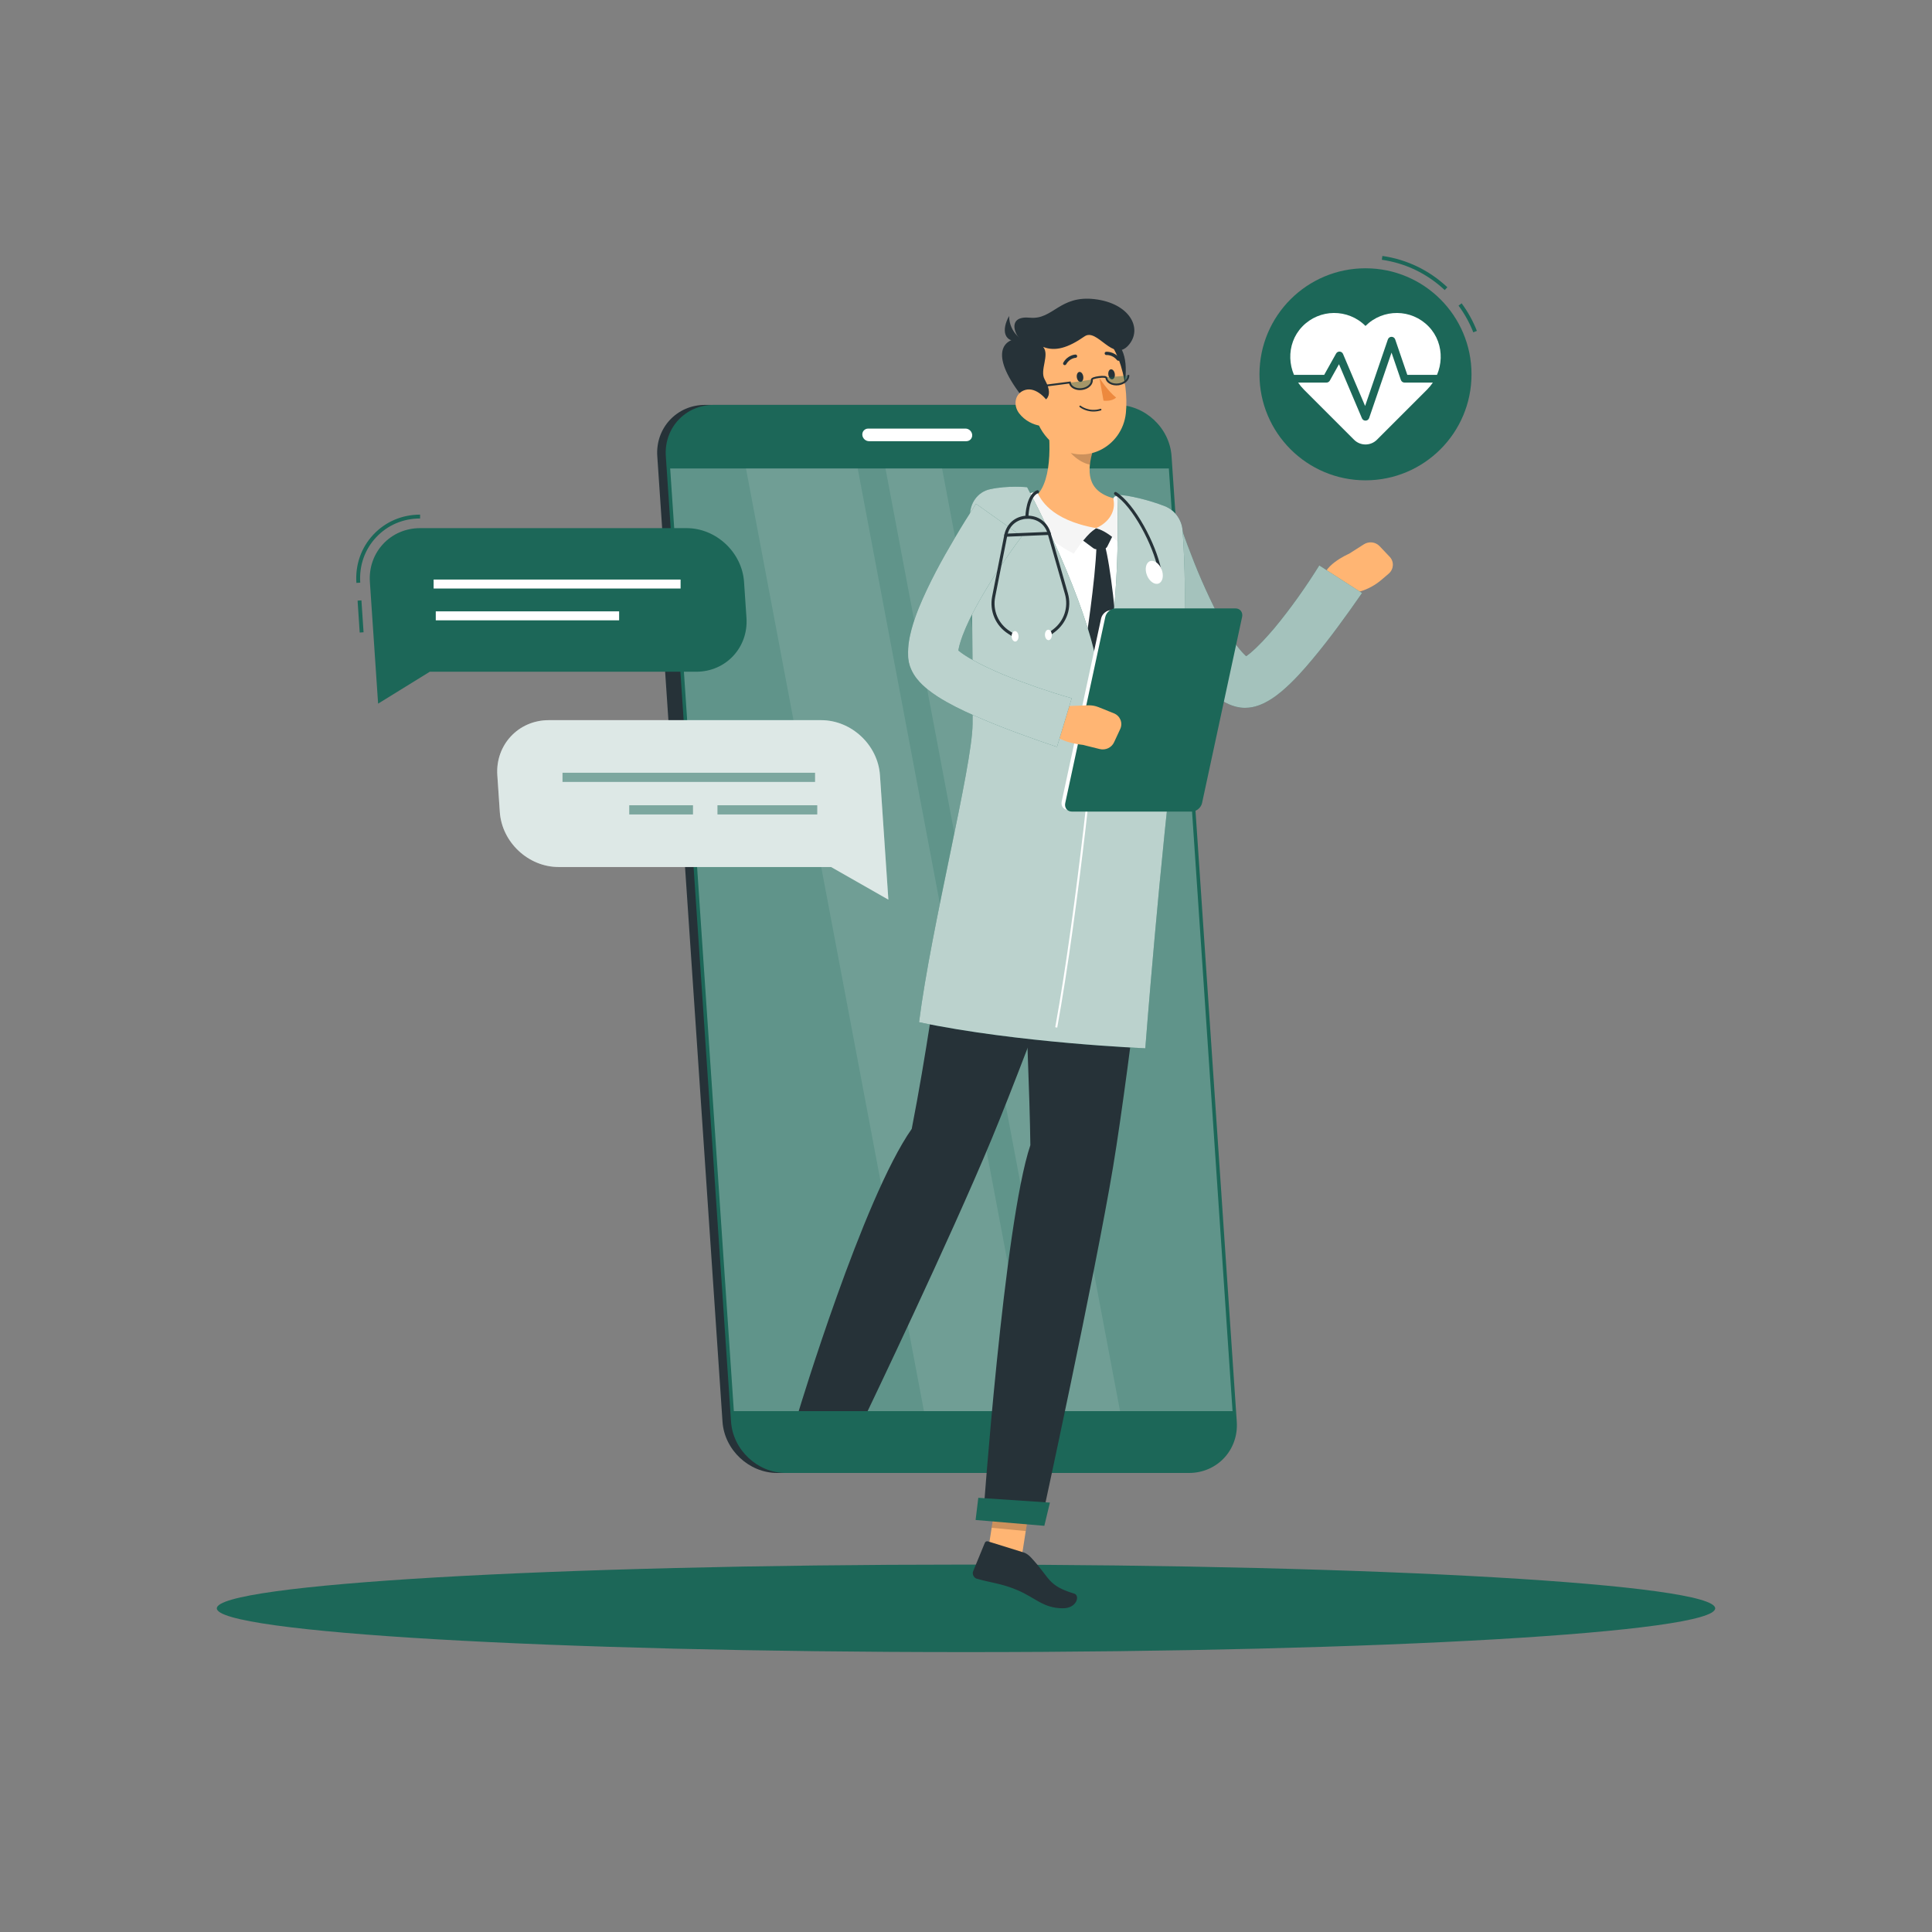 <svg width="6666" height="6666" viewBox="0 0 6666 6666" fill="none" xmlns="http://www.w3.org/2000/svg">
<rect x="0" y="0" width="6666" height="6666" fill="#808080" stroke="none"/>
<path d="M3333 5700.24C1905.39 5700.24 748.073 5632.66 748.073 5549.29C748.073 5465.91 1905.39 5398.33 3333 5398.33C4760.62 5398.33 5917.93 5465.91 5917.93 5549.29C5917.93 5632.66 4760.62 5700.24 3333 5700.24Z" fill="#1C6758"/>
<path d="M4984.66 1000.83L4993.81 991.114C4931.44 932.44 4853.94 895.097 4769.7 883.111L4767.82 896.31C4849.33 907.909 4924.31 944.052 4984.66 1000.83Z" fill="#1C6758"/>
<path d="M5083.29 1146.58L5095.72 1141.74C5082.51 1107.93 5064.8 1075.92 5043.1 1046.57L5032.38 1054.52C5053.38 1082.9 5070.51 1113.87 5083.29 1146.58Z" fill="#1C6758"/>
<path d="M4711.39 1657.25C4509.37 1657.25 4345.6 1493.48 4345.6 1291.46C4345.6 1089.44 4509.37 925.668 4711.39 925.668C4913.41 925.668 5077.18 1089.44 5077.18 1291.46C5077.18 1493.48 4913.41 1657.25 4711.39 1657.25Z" fill="#1C6758"/>
<path d="M4493.32 1126.67C4552.8 1064.97 4651.04 1064.29 4711.38 1124.63C4771.71 1064.31 4869.95 1064.97 4929.43 1126.67C4987.81 1187.23 4983.31 1284.78 4923.84 1344.27L4750.92 1517.18C4729.09 1539.03 4693.66 1539.03 4671.81 1517.18L4498.9 1344.27C4439.44 1284.79 4434.94 1187.24 4493.32 1126.67Z" fill="white"/>
<path d="M4711.39 1451.35C4711.55 1451.35 4711.71 1451.35 4711.87 1451.34C4717.38 1451.14 4722.21 1447.56 4724 1442.32L4801.22 1216.63L4833.51 1311.03C4835.36 1316.43 4840.43 1320.06 4846.12 1320.06H4975.33C4982.69 1320.06 4988.66 1314.1 4988.66 1306.72C4988.66 1299.35 4982.69 1293.39 4975.33 1293.39H4855.65L4813.83 1171.12C4811.98 1165.72 4806.92 1162.1 4801.22 1162.1C4795.51 1162.1 4790.44 1165.71 4788.6 1171.12L4710.05 1400.74L4633.83 1221.19C4631.85 1216.49 4627.37 1213.36 4622.29 1213.09C4617.17 1212.75 4612.41 1215.45 4609.93 1219.89L4568.84 1293.4H4447.45C4440.09 1293.4 4434.12 1299.36 4434.12 1306.74C4434.12 1314.11 4440.09 1320.07 4447.45 1320.07H4576.67C4581.49 1320.07 4585.94 1317.46 4588.3 1313.24L4619.93 1256.66L4699.12 1443.23C4701.21 1448.16 4706.05 1451.35 4711.39 1451.35Z" fill="#1C6758"/>
<path d="M2681.53 5082.17H4073.02C4170.21 5082.17 4244.36 5002.65 4237.79 4905.46L4012.73 1573.74C4006.16 1476.54 3921.28 1397.02 3824.08 1397.02H2432.6C2335.41 1397.02 2261.25 1476.54 2267.83 1573.74L2492.88 4905.46C2499.46 5002.65 2584.36 5082.17 2681.53 5082.17Z" fill="#263238"/>
<path d="M2373.72 2753.87H2408.83C2435.96 2753.87 2456.66 2731.67 2454.84 2704.53L2411.8 2067.46C2409.96 2040.33 2386.27 2018.12 2359.13 2018.12H2324.02C2296.89 2018.12 2276.19 2040.32 2278.01 2067.46L2321.05 2704.53C2322.89 2731.66 2346.59 2753.87 2373.72 2753.87Z" fill="#263238"/>
<path d="M4033.16 2328.89H4068.2C4090.39 2328.89 4107.31 2310.73 4105.82 2288.53L4090.27 2058.46C4088.78 2036.26 4069.4 2018.1 4047.2 2018.1H4012.16C3989.96 2018.1 3973.03 2036.26 3974.54 2058.46L3990.08 2288.53C3991.58 2310.73 4010.96 2328.89 4033.16 2328.89Z" fill="#1C6758"/>
<path d="M4060.9 2739.77H4095.94C4118.14 2739.77 4135.07 2721.61 4133.56 2699.41L4118.02 2469.35C4116.52 2447.15 4097.14 2429 4074.94 2429H4039.91C4017.71 2429 4000.78 2447.15 4002.28 2469.35L4017.83 2699.41C4019.33 2721.61 4038.72 2739.77 4060.9 2739.77Z" fill="#1C6758"/>
<path d="M2711 5082.17H4102.48C4199.67 5082.17 4273.83 5002.65 4267.25 4905.46L4042.2 1573.74C4035.64 1476.54 3950.74 1397.02 3853.55 1397.02H2462.06C2364.87 1397.02 2290.72 1476.54 2297.29 1573.74L2522.35 4905.46C2528.92 5002.65 2613.81 5082.17 2711 5082.17Z" fill="#1C6758"/>
<path opacity="0.3" d="M4252.67 4868.79L4032.97 1616.42H2312.29L2532 4868.79H4252.67Z" fill="white"/>
<path opacity="0.1" d="M3573.35 4868.79L2959.33 1616.42H2573.89L3187.91 4868.79H3573.35Z" fill="white"/>
<path opacity="0.1" d="M3864.48 4868.79L3250.45 1616.42H3055.21L3669.23 4868.79H3864.48Z" fill="white"/>
<path d="M3331.11 1478.73H2995.57C2983.58 1478.73 2974.44 1488.54 2975.25 1500.51C2976.06 1512.5 2986.53 1522.3 2998.51 1522.3H3334.05C3346.04 1522.3 3355.18 1512.5 3354.37 1500.51C3353.56 1488.54 3343.09 1478.73 3331.11 1478.73Z" fill="white"/>
<path d="M3400.97 5402.74L3518.62 5414.04L3561.03 5142.65L3443.38 5131.35L3400.97 5402.74Z" fill="#FFB573"/>
<path d="M3532.01 5356.54L3408.91 5318.22C3404.3 5316.78 3399.74 5318.88 3397.94 5323.28L3357.73 5421.12C3353.56 5431.27 3359.69 5444.02 3370.36 5447.14C3414.9 5460.17 3457.22 5463.64 3510.93 5486.68C3573.75 5513.62 3600.09 5549.05 3667.58 5549.05C3716.04 5549.05 3726.91 5504.69 3706.47 5498.49C3613.47 5470.25 3625.37 5447.04 3557.59 5374.18C3550.22 5366.26 3541.74 5359.57 3532.01 5356.54Z" fill="#263238"/>
<path opacity="0.2" d="M3561 5142.73L3539.17 5282.62L3421.46 5271.31L3443.3 5131.42L3561 5142.73Z" fill="black"/>
<path d="M3475.92 1714.44C3630.18 1696.3 3783.62 1708.51 3937.61 1738.37C3989.82 1748.49 4030.41 1791.51 4036.41 1844.55C4053.12 1991.99 4072.14 2322.49 3997.77 2815.45C3997.76 2815.5 3367.45 2762.39 3367.45 2762.39C3366.14 2672.89 3429.8 2265.39 3377.2 1842.32C3369.29 1778.62 3413.05 1721.83 3475.92 1714.44Z" fill="white"/>
<path d="M3843 1840.82L3820.41 1886C3818.14 1890.52 3813.62 1893.48 3808.58 1893.73L3784.21 1894.98C3779.85 1895.21 3775.54 1893.9 3772.04 1891.29L3729.99 1860L3781.93 1822.23L3843 1840.82Z" fill="#263238"/>
<path d="M3783.3 1882.15C3801.48 1875.37 3811.75 1879.84 3811.75 1879.84C3831.65 1949.81 3853.42 2150.73 3855.59 2239.56C3795.36 2415.04 3775.68 2432.84 3775.68 2432.84L3745.07 2221.57C3745.07 2221.57 3779.33 2005.63 3783.3 1882.15Z" fill="#263238"/>
<path d="M3609.36 1410.46C3623.75 1497.38 3635.97 1656.29 3573.7 1712.42C3619.35 1760.36 3679.22 1815.94 3781.88 1822.22C3884.53 1828.5 3868.68 1757.4 3842.66 1719.41C3746.84 1693.88 3751.47 1622.38 3770.28 1555.63L3609.36 1410.46Z" fill="#FFB573"/>
<path d="M3547.46 1704.75C3555.52 1701.11 3564.24 1698.74 3570.1 1697.39C3573.99 1696.46 3578.03 1698.04 3580 1701.5C3589.96 1718.35 3620.12 1793.37 3781.91 1822.23C3755.33 1837.92 3719.92 1886.8 3704.64 1910.16C3656.13 1884.99 3529.87 1809.63 3541.94 1712.19C3542.46 1708.99 3544.42 1706.08 3547.46 1704.75Z" fill="#F5F5F5"/>
<path d="M3841.78 1723.37C3840.44 1716.72 3846.14 1710.92 3852.71 1712.18C3859.42 1713.44 3866.07 1715.59 3869.24 1716.66C3870.53 1717.08 3871.52 1717.78 3872.65 1718.63C3885.04 1730.09 3952.63 1827.62 3889.39 1906.58C3875.31 1885.17 3830.06 1836.43 3781.94 1822.23C3827.43 1801.63 3849.9 1763.45 3841.78 1723.37Z" fill="#F5F5F5"/>
<path opacity="0.2" d="M3674.97 1469.69L3770.21 1555.55C3765.7 1571.35 3762.09 1587.4 3760.49 1603.04C3723.79 1596.76 3674.34 1555 3671.58 1516.33C3670.21 1497.04 3671.57 1478.57 3674.97 1469.69Z" fill="black"/>
<path d="M3802.17 1147.74C3884.24 1179.82 3889.67 1247.33 3881.55 1321.18C3873.43 1395.02 3793.89 1346.08 3776.06 1300.06C3758.25 1254.05 3688.43 1103.28 3802.17 1147.74Z" fill="#263238"/>
<path d="M3540.22 1294.78C3563.02 1410.9 3570.52 1479.88 3637.02 1533.34C3737.05 1613.77 3872.73 1544.25 3884.68 1424.46C3895.44 1316.64 3856.35 1144.86 3736.83 1111.01C3619.08 1077.67 3517.42 1178.67 3540.22 1294.78Z" fill="#FFB573"/>
<path d="M3544.99 1390.97C3642.76 1396.15 3622.03 1340.6 3604.26 1308.75C3586.48 1276.9 3622.77 1224.32 3599.07 1196.91C3641.29 1213.69 3685.62 1199.87 3742.01 1160.62C3785.78 1130.15 3840.52 1252.14 3893.85 1190.99C3944.22 1133.22 3897.43 1046.18 3776.45 1032.11C3655.48 1018.06 3633.4 1103.81 3553.89 1096.17C3474.37 1088.54 3502.04 1153.94 3517.6 1167.27C3450.94 1171.74 3414.63 1235.44 3544.99 1390.97Z" fill="#263238"/>
<path d="M3532.41 1175.43C3532.41 1175.43 3482.41 1151.36 3481.68 1090.25C3455.75 1136.55 3458.64 1189.07 3532.41 1175.43Z" fill="#263238"/>
<path d="M3786.28 1418.83C3750.23 1424.6 3726.32 1405.34 3725.23 1404.42C3724.02 1403.42 3723.83 1401.66 3724.79 1400.47C3725.75 1399.29 3727.52 1399.14 3728.74 1400.13C3729.02 1400.35 3756.88 1422.68 3796.6 1410.66C3798.08 1410.22 3799.65 1411.05 3800.14 1412.54C3800.62 1414.02 3799.82 1415.58 3798.36 1416.03C3794.18 1417.3 3790.16 1418.2 3786.28 1418.83Z" fill="#263238"/>
<path d="M3516.52 1426.27C3536.06 1451.67 3565.26 1465.93 3591.1 1469.25C3629.96 1474.23 3642.81 1438.08 3626.51 1404.34C3611.81 1373.97 3573.9 1334.77 3537.54 1345.35C3501.72 1355.76 3494.16 1397.23 3516.52 1426.27Z" fill="#FFB573"/>
<path d="M3555.07 3951.17C3550.43 3603.04 3505.97 2774.06 3505.97 2774.06L3997.38 2815.47C3997.38 2815.47 3899.64 3669.91 3840.63 4025.03C3779.32 4394.27 3591.18 5259.02 3591.18 5259.02L3391.69 5242.04C3391.69 5242.04 3464.27 4220.33 3555.07 3951.17Z" fill="#263238"/>
<path d="M3603.27 5264.53L3366.12 5244.45L3375.44 5167.87L3622.5 5184.43L3603.27 5264.53Z" fill="#1C6758"/>
<path d="M3715.32 1301.72C3716.6 1311.24 3722.63 1318.4 3728.79 1317.71C3734.95 1317.02 3738.91 1308.75 3737.63 1299.23C3736.35 1289.71 3730.32 1282.55 3724.16 1283.25C3718 1283.93 3714.04 1292.2 3715.32 1301.72Z" fill="#263238"/>
<path d="M3824.12 1292.71C3825.4 1302.23 3831.43 1309.39 3837.59 1308.7C3843.75 1308 3847.71 1299.74 3846.43 1290.22C3845.15 1280.7 3839.12 1273.54 3832.96 1274.23C3826.8 1274.91 3822.84 1283.19 3824.12 1292.71Z" fill="#263238"/>
<path d="M3793.44 1304.43C3793.44 1304.43 3823.27 1350.4 3850.84 1371.58C3836.71 1386.45 3807.42 1382.34 3807.42 1382.34L3793.44 1304.43Z" fill="#ED893E"/>
<path opacity="0.4" d="M3893.24 1295.62C3895.18 1310.79 3879.61 1323.49 3858.65 1326.19C3837.7 1328.88 3817.94 1317.16 3815.98 1301.99" fill="#1C6758"/>
<path opacity="0.4" d="M3766.97 1309.75C3769.84 1324.79 3755.04 1338.4 3734.28 1342.35C3713.52 1346.29 3693.1 1335.79 3690.23 1320.75" fill="#1C6758"/>
<path d="M3726.03 1346.03C3728.39 1346.03 3730.79 1345.87 3733.2 1345.57C3744 1344.19 3753.8 1339.79 3760.78 1333.21C3768.05 1326.37 3771.46 1317.99 3770.38 1309.6C3771.26 1308.9 3778.81 1305.92 3791.78 1304.24C3804.83 1302.56 3812.91 1303.52 3814.29 1304.72C3816.15 1320.91 3836.39 1332.19 3859.04 1329.39C3869.85 1328 3879.64 1323.6 3886.64 1317.03C3893.9 1310.19 3897.32 1301.8 3896.24 1293.42L3889.87 1294.23C3890.68 1300.54 3887.96 1306.96 3882.23 1312.35C3876.21 1318 3867.68 1321.79 3858.22 1323C3839.12 1325.52 3822.05 1316.59 3820.33 1303.19C3819.38 1295.79 3803.86 1296.23 3791.04 1297.87C3778.18 1299.52 3763.05 1303.04 3764.01 1310.43C3764.82 1316.74 3762.1 1323.16 3756.39 1328.55C3750.37 1334.2 3741.84 1337.99 3732.37 1339.2C3722.92 1340.44 3713.7 1338.91 3706.44 1334.97C3699.54 1331.21 3695.28 1325.68 3694.48 1319.39L3694.07 1316.2L3529.47 1337.36L3530.29 1343.75L3688.74 1323.37C3690.63 1330.41 3695.72 1336.47 3703.38 1340.63C3709.94 1344.16 3717.79 1346.03 3726.03 1346.03Z" fill="#263238"/>
<path d="M3673.53 1259.9C3672.6 1259.87 3671.66 1259.62 3670.78 1259.11C3668.09 1257.53 3667.14 1254.07 3668.66 1251.41C3683.82 1224.68 3709.54 1223.33 3710.62 1223.29C3713.7 1223.16 3716.35 1225.58 3716.55 1228.69C3716.75 1231.78 3714.43 1234.4 3711.36 1234.53C3710.52 1234.57 3690.49 1235.84 3678.39 1257.17C3677.37 1258.97 3675.47 1259.94 3673.53 1259.9Z" fill="#263238"/>
<path d="M3859.28 1244.84C3857.48 1245 3855.63 1244.28 3854.38 1242.76C3838.48 1223.38 3818.49 1224.93 3817.65 1225C3814.59 1225.26 3811.82 1223 3811.46 1219.92C3811.1 1216.84 3813.26 1214.11 3816.31 1213.8C3817.42 1213.72 3843.02 1211.44 3862.92 1235.72C3864.91 1238.14 3864.62 1241.68 3862.26 1243.62C3861.38 1244.34 3860.34 1244.73 3859.28 1244.84Z" fill="#263238"/>
<path d="M3145.74 3895.04C3247.74 3370.88 3270.58 2960.89 3367.46 2762.39L3843.5 2815.45C3843.5 2815.45 3559.87 3596.61 3421.46 3929.98C3277.58 4276.61 2993.58 4868.79 2993.58 4868.79H2755.8C2755.8 4868.79 2977.76 4133.8 3145.74 3895.04Z" fill="#263238"/>
<path d="M4654.7 1910.58L4705.81 1878.04C4723.14 1867 4746.05 1869.67 4759.95 1884.32L4794.85 1921.13C4810.76 1937.9 4809.19 1964.19 4791.36 1979.39L4766.39 2000.68C4744.75 2019.14 4719.46 2032.84 4692.18 2040.89L4616.86 2063.1L4567.44 2010.05C4552.81 1954.12 4654.7 1910.58 4654.7 1910.58Z" fill="#FFB573"/>
<path d="M3893.04 1885.72C3911.69 1931.31 3929.98 1973.67 3949.89 2017.05C3969.75 2060.07 3989.99 2103.06 4012.19 2145.64C4034.3 2188.29 4058.18 2230.46 4085.09 2272.8C4098.7 2293.93 4113.24 2315.02 4129.94 2336.15C4146.87 2357.26 4165.27 2378.54 4191.3 2399.75C4204.5 2410.27 4219.85 2421 4240.55 2430.1C4246.06 2432.33 4251.31 2434.48 4257.48 2436.29L4266.77 2438.86C4270.2 2439.74 4276.29 2440.81 4280.99 2441.41C4300.66 2443.66 4316.64 2441.08 4329.58 2437.84C4355.3 2430.89 4370.9 2421.26 4385.36 2412.48C4399.52 2403.49 4411.13 2394.45 4422.01 2385.4C4464.58 2349.18 4496.51 2312.44 4527.96 2275.05C4559.05 2237.78 4588.36 2200.29 4616.45 2162.1C4644.8 2123.8 4671.73 2086.27 4699.4 2046.06L4551.97 1950.91C4505.79 2025.12 4452.98 2099.67 4397.9 2166.22C4370.18 2198.97 4340.7 2231.08 4312.93 2254.07C4306.13 2259.65 4299.47 2264.59 4294.17 2267.83C4289.19 2271.12 4284.27 2272.51 4287.68 2271.24C4289.49 2270.73 4293.91 2269.59 4302.16 2270.47C4304.02 2270.55 4307.25 2271.33 4307.89 2271.47C4308.24 2271.48 4308.58 2271.55 4308.9 2271.67C4309.54 2271.92 4309.54 2271.72 4309.69 2271.88C4309.41 2271.6 4305.57 2269.36 4301 2265.39C4291.55 2257.37 4279.49 2243.86 4268.19 2228.82C4256.75 2213.65 4245.51 2196.67 4234.67 2178.94C4212.86 2143.41 4193.21 2104.58 4174.38 2065.03C4155.72 2025.34 4137.77 1984.76 4121.38 1943.41C4105.08 1902.37 4088.79 1859.61 4075.39 1819.14L3893.04 1885.72Z" fill="#1C6758"/>
<g opacity="0.6">
<path d="M3893.04 1885.72C3911.69 1931.31 3929.98 1973.67 3949.89 2017.05C3969.75 2060.07 3989.99 2103.06 4012.19 2145.64C4034.3 2188.29 4058.18 2230.46 4085.09 2272.8C4098.7 2293.93 4113.24 2315.02 4129.94 2336.15C4146.87 2357.26 4165.27 2378.54 4191.3 2399.75C4204.5 2410.27 4219.85 2421 4240.55 2430.1C4246.06 2432.33 4251.31 2434.48 4257.48 2436.29L4266.77 2438.86C4270.2 2439.74 4276.29 2440.81 4280.99 2441.41C4300.66 2443.66 4316.64 2441.08 4329.58 2437.84C4355.3 2430.89 4370.9 2421.26 4385.36 2412.48C4399.52 2403.49 4411.13 2394.45 4422.01 2385.4C4464.58 2349.18 4496.51 2312.44 4527.96 2275.05C4559.05 2237.78 4588.36 2200.29 4616.45 2162.1C4644.8 2123.8 4671.73 2086.27 4699.4 2046.06L4551.97 1950.91C4505.79 2025.12 4452.98 2099.67 4397.9 2166.22C4370.18 2198.97 4340.7 2231.08 4312.93 2254.07C4306.13 2259.65 4299.47 2264.59 4294.17 2267.83C4289.19 2271.12 4284.27 2272.51 4287.68 2271.24C4289.49 2270.73 4293.91 2269.59 4302.16 2270.47C4304.02 2270.55 4307.25 2271.33 4307.89 2271.47C4308.24 2271.48 4308.58 2271.55 4308.9 2271.67C4309.54 2271.92 4309.54 2271.72 4309.69 2271.88C4309.41 2271.6 4305.57 2269.36 4301 2265.39C4291.55 2257.37 4279.49 2243.86 4268.19 2228.82C4256.75 2213.65 4245.51 2196.67 4234.67 2178.94C4212.86 2143.41 4193.21 2104.58 4174.38 2065.03C4155.72 2025.34 4137.77 1984.76 4121.38 1943.41C4105.08 1902.37 4088.79 1859.61 4075.39 1819.14L3893.04 1885.72Z" fill="white"/>
</g>
<path d="M3543.9 1681.08C3593.91 1773.81 3771.89 2129.97 3793.44 2349.39C3872.27 2149.94 3855.02 1707.07 3855.02 1707.07C3893.77 1708.1 3964.83 1725.31 4018.67 1746.41C4053.52 1760.08 4077.46 1793.29 4080.27 1830.48C4088.45 1938.65 4099.79 2196.17 4058.65 2516.73C4003.37 2947.34 3951.58 3616.92 3951.58 3616.92C3951.58 3616.92 3510.97 3598.57 3171.06 3526.86C3212.55 3197.75 3354.41 2646.05 3355.69 2498.28C3357.33 2308.17 3352.92 1936.45 3346.89 1781.3C3345.11 1735.39 3376.09 1696.15 3420.49 1687.04C3481.48 1674.53 3543.9 1681.08 3543.9 1681.08Z" fill="#1C6758"/>
<path opacity="0.7" d="M3543.9 1681.08C3593.91 1773.81 3771.89 2129.97 3793.44 2349.39C3872.27 2149.94 3855.02 1707.07 3855.02 1707.07C3893.77 1708.09 3964.83 1725.31 4018.67 1746.41C4053.52 1760.08 4077.46 1793.29 4080.27 1830.48C4088.45 1938.65 4099.79 2196.17 4058.65 2516.73C4003.37 2947.34 3951.58 3616.92 3951.58 3616.92C3951.58 3616.92 3510.97 3598.57 3171.06 3526.86C3212.55 3197.75 3354.41 2646.05 3355.69 2498.28C3357.33 2308.13 3352.92 1936.29 3346.89 1781.21C3345.17 1736.92 3373.62 1697.32 3416.31 1687.94C3478.59 1674.23 3543.9 1681.08 3543.9 1681.08Z" fill="white"/>
<path d="M3647.78 3545.51C3724.28 3123.34 3785.01 2503.82 3789.95 2429.24L3783.03 2428.77C3778.09 2503.3 3717.4 3122.37 3640.95 3544.28L3647.78 3545.51Z" fill="white"/>
<path d="M3685.95 2794.44H4092.22C4108.16 2794.44 4124.01 2781.4 4127.44 2765.46L4263.37 2133.93C4266.8 2117.99 4256.57 2104.95 4240.63 2104.95H3834.36C3818.42 2104.95 3802.57 2117.99 3799.14 2133.93L3663.21 2765.46C3659.78 2781.4 3670.02 2794.44 3685.95 2794.44Z" fill="white"/>
<path d="M3698.56 2800.23H4111.64C4127.85 2800.23 4143.97 2786.96 4147.45 2770.75L4285.66 2128.63C4289.16 2112.42 4278.75 2099.15 4262.53 2099.15H3849.46C3833.24 2099.15 3817.12 2112.42 3813.65 2128.63L3675.43 2770.75C3671.94 2786.96 3682.35 2800.23 3698.56 2800.23Z" fill="#1C6758"/>
<path d="M3651.19 2437.38L3754.01 2433.54C3766.38 2433.08 3778.71 2435.22 3790.21 2439.85L3843.28 2461.17C3865.01 2469.9 3874.88 2494.31 3865.15 2515.28L3843.79 2561.29C3835.28 2579.61 3814.42 2589.42 3794.47 2584.49L3735.64 2569.92C3735.64 2569.92 3625.2 2561.09 3621.25 2503.43L3651.19 2437.38Z" fill="#FFB573"/>
<path d="M3367.41 1738.19C3341.89 1777.59 3318.67 1814.75 3295.63 1853.91C3272.67 1892.7 3250.17 1931.95 3228.95 1972.51C3207.85 2013.21 3187.58 2054.83 3169.34 2099.64C3160.38 2122.25 3151.98 2145.7 3145.02 2171.53C3138.38 2197.65 3131.93 2225.31 3133.28 2263.15L3133.41 2266.63L3133.49 2268.36C3133.49 2268.77 3133.54 2269.56 3133.7 2270.99C3134.22 2275.8 3134.97 2280.64 3135.9 2285.37C3136.91 2289.61 3138.09 2293.84 3139.39 2298C3140.71 2302.12 3142.13 2305.37 3143.65 2309.05C3149.66 2322.65 3156.7 2333.27 3163.09 2341.33C3176.31 2358.15 3188.43 2368.42 3200.08 2378.17C3223.32 2396.87 3245 2410.02 3266.53 2422.28C3309.43 2446.3 3351.43 2465.02 3393.53 2482.78C3435.46 2500.67 3477.39 2516.92 3519.5 2532.28C3561.77 2547.97 3603.11 2562.38 3646.9 2577.08L3697.67 2409.11C3658.2 2398.13 3616.93 2384.75 3577.12 2371.16C3537.19 2357.15 3497.68 2342.35 3459.27 2326.5C3421.13 2310.36 3383.69 2292.88 3350.69 2274.03C3334.4 2264.71 3319.02 2254.65 3308.4 2245.87C3303.31 2241.75 3299.17 2237.27 3299.17 2236.74C3298.75 2236.3 3300.15 2237.48 3301.74 2241.15C3302.3 2242.28 3302.48 2243.08 3303.04 2244.59C3303.63 2246.12 3304.06 2247.73 3304.34 2249.35C3304.88 2251.39 3305.23 2253.52 3305.36 2255.64C3305.4 2256.4 3305.42 2256.49 3305.43 2256.23L3305.47 2255.93L3305.54 2255.33C3305.46 2249.53 3307.88 2233.95 3312.76 2218.19C3317.56 2202.07 3324.22 2184.55 3331.78 2166.85C3347.11 2131.24 3366.21 2094.99 3386.96 2059.26C3407.77 2023.49 3429.82 1987.81 3453.19 1952.82C3476.49 1918.18 3501.2 1882.53 3525.65 1850.56L3367.41 1738.19Z" fill="#1C6758"/>
<g opacity="0.7">
<path d="M3367.41 1738.19C3341.89 1777.59 3318.67 1814.75 3295.63 1853.91C3272.67 1892.7 3250.17 1931.95 3228.95 1972.51C3207.85 2013.21 3187.58 2054.83 3169.34 2099.64C3160.38 2122.25 3151.98 2145.7 3145.02 2171.53C3138.38 2197.65 3131.93 2225.31 3133.28 2263.15L3133.41 2266.63L3133.49 2268.36C3133.49 2268.77 3133.54 2269.56 3133.7 2270.99C3134.22 2275.8 3134.97 2280.64 3135.9 2285.37C3136.91 2289.61 3138.09 2293.84 3139.39 2298C3140.71 2302.12 3142.13 2305.37 3143.65 2309.05C3149.66 2322.65 3156.7 2333.27 3163.09 2341.33C3176.31 2358.15 3188.43 2368.42 3200.08 2378.17C3223.32 2396.87 3245 2410.02 3266.53 2422.28C3309.43 2446.3 3351.43 2465.02 3393.53 2482.78C3435.46 2500.67 3477.39 2516.92 3519.5 2532.28C3561.77 2547.97 3603.11 2562.38 3646.9 2577.08L3697.67 2409.11C3658.2 2398.13 3616.93 2384.75 3577.12 2371.16C3537.19 2357.15 3497.68 2342.35 3459.27 2326.5C3421.13 2310.36 3383.69 2292.88 3350.69 2274.03C3334.4 2264.71 3319.02 2254.65 3308.4 2245.87C3303.31 2241.75 3299.17 2237.27 3299.17 2236.74C3298.75 2236.3 3300.15 2237.48 3301.74 2241.15C3302.3 2242.28 3302.48 2243.08 3303.04 2244.59C3303.63 2246.12 3304.06 2247.73 3304.34 2249.35C3304.88 2251.39 3305.23 2253.52 3305.36 2255.64C3305.4 2256.4 3305.42 2256.49 3305.43 2256.23L3305.47 2255.93L3305.54 2255.33C3305.46 2249.53 3307.88 2233.95 3312.76 2218.19C3317.56 2202.07 3324.22 2184.55 3331.78 2166.85C3347.11 2131.24 3366.21 2094.99 3386.96 2059.26C3407.77 2023.49 3429.82 1987.81 3453.19 1952.82C3476.49 1918.18 3501.2 1882.53 3525.65 1850.56L3367.41 1738.19Z" fill="white"/>
</g>
<path d="M3502.3 2200.78C3504.05 2200.78 3505.77 2199.93 3506.77 2198.33C3508.34 2195.86 3507.61 2192.58 3505.14 2191.02L3484.31 2177.78C3444.4 2152.43 3424.54 2106.04 3433.68 2059.67L3475.53 1847.63C3483.61 1806.7 3516.89 1790.9 3542.94 1789.81C3569.06 1788.73 3603.48 1801.69 3614.95 1841.79L3674.33 2049.62C3687.31 2095.07 3671.38 2142.93 3633.73 2171.54L3614.08 2186.47C3611.76 2188.25 3611.31 2191.57 3613.07 2193.9C3614.83 2196.23 3618.13 2196.67 3620.48 2194.91L3640.13 2179.98C3681.27 2148.71 3698.7 2096.4 3684.49 2046.72L3625.1 1838.88C3614.28 1801.01 3581.74 1777.86 3542.49 1779.24C3503.13 1780.89 3472.76 1806.93 3465.15 1845.56L3423.3 2057.61C3413.3 2108.31 3435.02 2158.98 3478.63 2186.72L3499.46 2199.95C3500.36 2200.53 3501.33 2200.78 3502.3 2200.78Z" fill="#263238"/>
<path d="M3470.35 1851.88C3470.43 1851.88 3470.49 1851.88 3470.57 1851.88L3620.27 1845.62C3623.18 1845.5 3625.45 1843.03 3625.33 1840.11C3625.21 1837.19 3622.65 1835.28 3619.83 1835.04L3470.13 1841.31C3467.21 1841.43 3464.95 1843.9 3465.07 1846.82C3465.19 1849.65 3467.52 1851.88 3470.35 1851.88Z" fill="#263238"/>
<path d="M3543.1 1789.8C3545.97 1789.8 3548.32 1787.52 3548.38 1784.64C3549 1758.57 3556.72 1711.72 3581.67 1701.5C3584.37 1700.39 3585.67 1697.3 3584.56 1694.59C3583.45 1691.89 3580.36 1690.59 3577.66 1691.7C3540.7 1706.86 3537.98 1776.48 3537.79 1784.37C3537.73 1787.3 3540.03 1789.72 3542.95 1789.78C3543.01 1789.8 3543.06 1789.8 3543.1 1789.8Z" fill="#263238"/>
<path d="M4001.07 1970.98C4001.41 1970.98 4001.76 1970.95 4002.12 1970.87C4004.99 1970.3 4006.84 1967.51 4006.27 1964.64C3988.72 1877.05 3915.9 1738.69 3851.79 1698.26C3849.3 1696.72 3846.04 1697.44 3844.5 1699.91C3842.94 1702.39 3843.67 1705.66 3846.15 1707.22C3908.13 1746.32 3978.76 1881.16 3995.89 1966.74C3996.4 1969.24 3998.6 1970.98 4001.07 1970.98Z" fill="#263238"/>
<path d="M3957.3 1984.76C3965.62 2005.97 3983.71 2018.72 3997.71 2013.23C4011.69 2007.73 4016.29 1986.08 4007.96 1964.87C3999.64 1943.66 3981.55 1930.91 3967.55 1936.41C3953.55 1941.91 3948.97 1963.56 3957.3 1984.76Z" fill="white"/>
<path d="M3605.4 2191.19C3605.81 2201.15 3611.48 2209.01 3618.05 2208.74C3624.63 2208.47 3629.61 2200.17 3629.2 2190.21C3628.79 2180.25 3623.12 2172.4 3616.55 2172.66C3609.97 2172.93 3604.97 2181.24 3605.4 2191.19Z" fill="white"/>
<path d="M3490.41 2195.99C3490.83 2205.95 3496.49 2213.8 3503.06 2213.54C3509.64 2213.26 3514.62 2204.97 3514.21 2195.01C3513.8 2185.05 3508.13 2177.2 3501.56 2177.46C3494.99 2177.73 3490 2186.03 3490.41 2195.99Z" fill="white"/>
<path d="M1229.65 2011.19L1242.96 2010.31C1238.98 1951.47 1258.44 1895.94 1297.71 1853.93C1336.9 1812.01 1390.78 1788.93 1449.46 1788.93V1775.6C1387.06 1775.6 1329.71 1800.18 1287.98 1844.82C1246.16 1889.54 1225.44 1948.63 1229.65 2011.19Z" fill="#1C6758"/>
<path d="M1247.06 2071.45L1254.39 2181.56L1241.09 2182.44L1233.76 2072.34L1247.06 2071.45Z" fill="#1C6758"/>
<path d="M1449.47 1822.23H2368.84C2471.03 1822.23 2560.29 1905.84 2567.2 2008.03L2575.57 2131.89C2582.48 2234.08 2504.51 2317.69 2402.32 2317.69H1482.95L1304.58 2427.8L1276.22 2008.03C1269.31 1905.85 1347.28 1822.23 1449.47 1822.23Z" fill="#1C6758"/>
<path d="M1496.13 1999.63H2348.22V2030.58H1496.13V1999.63Z" fill="white"/>
<path d="M1503.55 2109.36H2136.18V2140.32H1503.55V2109.36Z" fill="white"/>
<path d="M2833.31 2484.79H1893.11C1788.61 2484.79 1708.87 2570.3 1715.92 2674.8L1724.48 2801.47C1731.55 2905.98 1822.83 2991.47 1927.33 2991.47H2867.53L3065.15 3104.08L3036.15 2674.8C3029.1 2570.3 2937.81 2484.79 2833.31 2484.79Z" fill="white"/>
<path opacity="0.15" d="M2833.31 2484.79H1893.11C1788.61 2484.79 1708.87 2570.3 1715.92 2674.8L1724.48 2801.47C1731.55 2905.98 1822.83 2991.47 1927.33 2991.47H2867.53L3065.15 3104.08L3036.15 2674.8C3029.1 2570.3 2937.81 2484.79 2833.31 2484.79Z" fill="#1C6758"/>
<path opacity="0.5" d="M1940.84 2666.21H2812.21V2697.88H1940.84V2666.21Z" fill="#1C6758"/>
<path opacity="0.5" d="M2475.47 2778.41H2819.8V2810.08H2475.47V2778.41Z" fill="#1C6758"/>
<path opacity="0.5" d="M2171.1 2778.41H2391.03V2810.08H2171.1V2778.41Z" fill="#1C6758"/>
</svg>
